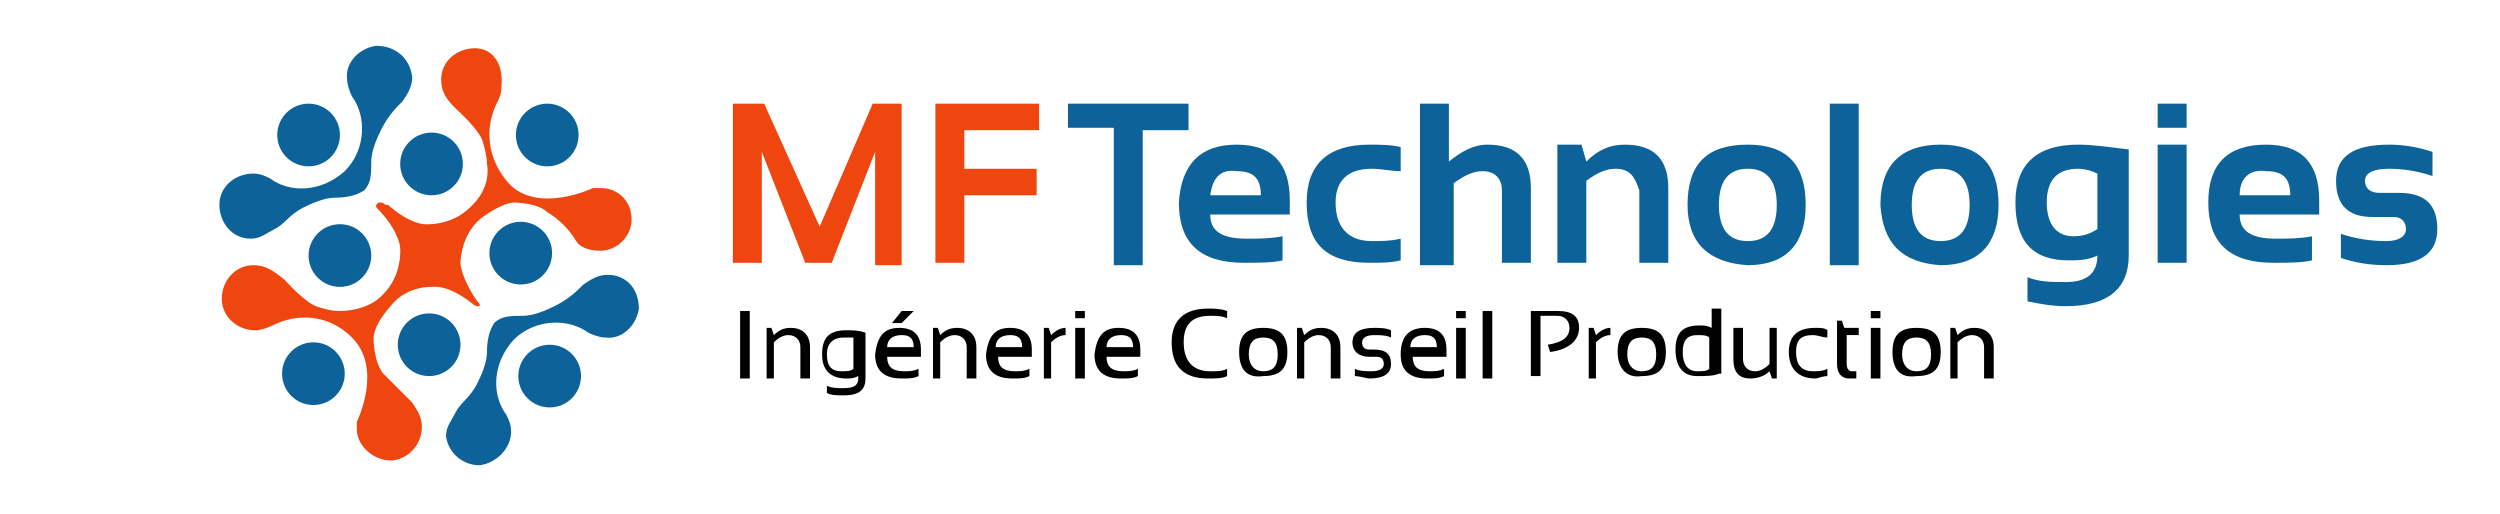 <?xml version="1.0" encoding="utf-8"?>
<!-- Generator: Adobe Illustrator 26.0.1, SVG Export Plug-In . SVG Version: 6.00 Build 0)  -->
<svg version="1.1" id="Calque_1" xmlns="http://www.w3.org/2000/svg" xmlns:xlink="http://www.w3.org/1999/xlink" x="0px" y="0px"
	 viewBox="0 0 103.7 21.3" style="enable-background:new 0 0 103.7 21.3;" xml:space="preserve">
<style type="text/css">
	.st0{display:none;}
	.st1{display:inline;}
	.st2{fill:#EF460F;}
	.st3{display:inline;fill:#0C6299;}
	.st4{fill:#0C6299;}
	.st5{display:none;fill:none;stroke:#0C6299;stroke-width:6;stroke-miterlimit:10;}
	.st6{display:none;fill:#FFFFFF;}
</style>
<title>Logo MF CONSULTING symbole</title>
<g id="Calque_7">
	<g id="TEXTE" class="st0">
		<path id="I" class="st1" d="M30.8,12.8v2.4h-0.4v-2.4H30.8z"/>
		<path id="N" class="st1" d="M31.3,15.2v-1.7h0.3l0.1,0.2c0.2-0.1,0.4-0.2,0.6-0.2c0.4,0,0.6,0.2,0.6,0.7v1.1h-0.4v-1.1
			c0-0.2-0.1-0.3-0.3-0.3c-0.2,0-0.4,0.1-0.5,0.2v1.2L31.3,15.2z"/>
		<path id="G" class="st1" d="M35,15.2c0,0.4-0.3,0.6-0.9,0.6c-0.2,0-0.4,0-0.6-0.1v-0.3c0.2,0.1,0.4,0.1,0.6,0.1
			c0.3,0,0.5-0.1,0.5-0.4c-0.1,0.1-0.3,0.1-0.4,0.1c-0.6,0-0.8-0.3-0.8-0.9c0-0.6,0.3-0.9,1-0.9c0.2,0,0.5,0,0.7,0.1V15.2z
			 M34.5,13.9c-0.1,0-0.2,0-0.3,0c-0.3,0-0.5,0.2-0.5,0.5s0.1,0.5,0.4,0.5c0.1,0,0.3,0,0.4-0.1V13.9z"/>
		<path id="E" class="st1" d="M36.8,14.5h-1.1c0,0.2,0.2,0.4,0.6,0.4c0.2,0,0.4,0,0.5-0.1v0.3c-0.2,0-0.4,0.1-0.6,0.1
			c-0.6,0-1-0.3-1-0.9c0-0.6,0.3-0.9,0.9-0.9S37,13.8,36.8,14.5z M35.7,14.2h0.7c0-0.2-0.1-0.4-0.3-0.4
			C35.9,13.8,35.7,13.9,35.7,14.2L35.7,14.2z M36.4,12.7V13l-0.7,0.2v-0.3L36.4,12.7z"/>
		<path id="N_1_" class="st1" d="M37.2,15.2v-1.7h0.3l0.1,0.2c0.2-0.1,0.4-0.2,0.6-0.2c0.4,0,0.6,0.2,0.6,0.7v1.1h-0.4v-1.1
			c0-0.2-0.1-0.3-0.3-0.3c-0.2,0-0.3,0.1-0.5,0.2v1.2H37.2z"/>
		<path id="I_1_" class="st1" d="M39.7,12.8v0.3h-0.4v-0.3H39.7z M39.7,13.5v1.7h-0.4v-1.7L39.7,13.5z"/>
		<path id="E_1_" class="st1" d="M41.6,14.5h-1.1c0,0.2,0.2,0.4,0.6,0.4c0.2,0,0.4,0,0.5-0.1v0.3c-0.2,0-0.4,0.1-0.6,0.1
			c-0.6,0-1-0.3-1-0.9c0-0.6,0.3-0.9,0.9-0.9C41.4,13.5,41.7,13.8,41.6,14.5z M40.4,14.2h0.7c0-0.2-0.1-0.4-0.3-0.4
			C40.6,13.8,40.4,13.9,40.4,14.2z"/>
		<path id="R" class="st1" d="M41.9,15.2v-1.7h0.3l0.1,0.2c0.1-0.1,0.3-0.2,0.5-0.2v0.4c-0.2,0-0.3,0.1-0.4,0.2v1.2H41.9z"/>
		<path id="I_2_" class="st1" d="M43.5,12.8v0.3H43v-0.3H43.5z M43.5,13.5v1.7H43v-1.7L43.5,13.5z"/>
		<path id="E_2_" class="st1" d="M45.4,14.5h-1.1c0,0.2,0.2,0.4,0.6,0.4c0.2,0,0.4,0,0.5-0.1v0.3c-0.2,0-0.4,0.1-0.6,0.1
			c-0.6,0-1-0.3-1-0.9c0-0.6,0.3-0.9,0.9-0.9C45.2,13.5,45.5,13.8,45.4,14.5z M44.2,14.2H45c0-0.3-0.1-0.4-0.3-0.4
			C44.4,13.8,44.2,13.9,44.2,14.2L44.2,14.2z"/>
		<path id="C" class="st1" d="M48.2,15.1c-0.2,0.1-0.5,0.1-0.7,0.1c-0.9,0-1.3-0.4-1.3-1.2c0-0.8,0.4-1.2,1.3-1.2
			c0.2,0,0.5,0,0.7,0.1v0.4c-0.2-0.1-0.4-0.1-0.7-0.1c-0.6,0-0.9,0.3-0.9,0.8c0,0.6,0.3,0.9,0.9,0.9c0.2,0,0.5,0,0.7-0.1V15.1z"/>
		<path id="O" class="st1" d="M48.5,14.3c0-0.6,0.3-0.9,0.9-0.9c0.6,0,0.9,0.3,0.9,0.9c0,0.6-0.3,0.9-0.9,0.9
			C48.8,15.2,48.5,14.9,48.5,14.3z M49.4,14.9c0.3,0,0.4-0.2,0.4-0.5c0-0.4-0.1-0.5-0.4-0.5s-0.4,0.2-0.4,0.5
			C48.9,14.7,49.1,14.9,49.4,14.9L49.4,14.9z"/>
		<path id="N_2_" class="st1" d="M50.6,15.2v-1.7h0.3l0.1,0.2c0.2-0.1,0.4-0.2,0.6-0.2c0.4,0,0.6,0.2,0.6,0.7v1.1h-0.4v-1.1
			c0-0.2-0.1-0.3-0.3-0.3c-0.2,0-0.3,0.1-0.5,0.2v1.2H50.6z"/>
		<path id="S" class="st1" d="M52.6,15.1v-0.4c0.2,0.1,0.4,0.1,0.7,0.1c0.2,0,0.3-0.1,0.3-0.2s-0.1-0.2-0.2-0.2h-0.3
			c-0.4,0-0.5-0.2-0.5-0.5c0-0.4,0.3-0.6,0.8-0.6c0.2,0,0.4,0,0.6,0.1v0.4c-0.2-0.1-0.4-0.1-0.6-0.1c-0.2,0-0.4,0.1-0.4,0.2
			s0.1,0.2,0.2,0.2h0.3c0.4,0,0.6,0.2,0.6,0.5c0,0.4-0.2,0.5-0.7,0.5C53.1,15.2,52.8,15.2,52.6,15.1z"/>
		<path id="E_3_" class="st1" d="M55.8,14.5h-1.1c0,0.2,0.2,0.4,0.6,0.4c0.2,0,0.4,0,0.5-0.1v0.3c-0.2,0-0.4,0.1-0.6,0.1
			c-0.6,0-0.9-0.3-0.9-0.9c0-0.6,0.3-0.9,0.9-0.9S55.9,13.8,55.8,14.5z M54.7,14.2h0.7c0-0.3-0.1-0.4-0.3-0.4
			C54.8,13.8,54.7,13.9,54.7,14.2z"/>
		<path id="I_3_" class="st1" d="M56.6,12.8v0.3h-0.4v-0.3H56.6z M56.6,13.5v1.7h-0.4v-1.7L56.6,13.5z"/>
		<path id="L" class="st1" d="M57.4,12.8v2.4H57v-2.4H57.4z"/>
		<path id="P" class="st1" d="M58.5,15.2v-2.4h1.1c0.5,0,0.7,0.2,0.7,0.6c0,0.5-0.3,0.8-1,0.9l-0.1-0.4c0.4-0.1,0.6-0.2,0.6-0.5
			c0-0.2-0.1-0.2-0.2-0.2h-0.6v2L58.5,15.2z"/>
		<path id="R_1_" class="st1" d="M60.5,15.2v-1.7h0.3l0.1,0.2c0.1-0.1,0.3-0.2,0.5-0.2v0.4c-0.2,0-0.3,0.1-0.4,0.2v1.2H60.5z"/>
		<path id="O_1_" class="st1" d="M61.5,14.3c0-0.6,0.3-0.9,0.9-0.9c0.6,0,0.9,0.3,0.9,0.9c0,0.6-0.3,0.9-0.9,0.9
			C61.8,15.2,61.5,14.9,61.5,14.3z M62.4,14.9c0.3,0,0.4-0.2,0.4-0.5c0-0.4-0.1-0.5-0.4-0.5S62,14,62,14.3
			C62,14.7,62.1,14.9,62.4,14.9z"/>
		<path id="D" class="st1" d="M65.2,15.1c-0.3,0.1-0.5,0.1-0.8,0.1c-0.6,0-0.9-0.3-0.9-0.9c0-0.6,0.3-0.8,0.8-0.8
			c0.1,0,0.3,0,0.4,0.1v-0.7h0.4V15.1z M64.8,13.9c-0.1-0.1-0.3-0.1-0.4-0.1c-0.3,0-0.4,0.2-0.4,0.5c0,0.4,0.1,0.5,0.4,0.5
			c0.1,0,0.3,0,0.4-0.1V13.9z"/>
		<path id="U" class="st1" d="M67.3,13.5v1.7h-0.3L66.9,15c-0.2,0.1-0.4,0.2-0.6,0.2c-0.4,0-0.6-0.2-0.6-0.7v-1.1h0.4v1.1
			c0,0.2,0.1,0.3,0.3,0.3c0.2,0,0.3-0.1,0.5-0.2v-1.2L67.3,13.5z"/>
		<path id="C_1_" class="st1" d="M69,15.2c-0.2,0-0.3,0.1-0.5,0.1c-0.6,0-1-0.3-1-0.9c0-0.6,0.3-0.8,1-0.8c0.2,0,0.3,0,0.5,0.1v0.3
			c-0.1,0-0.3-0.1-0.5,0c-0.4,0-0.6,0.2-0.6,0.5c0,0.4,0.2,0.6,0.6,0.6c0.2,0,0.3,0,0.5-0.1V15.2z"/>
		<path id="T" class="st1" d="M69.3,13.2h0.3l0.1,0.3h0.4v0.4h-0.4v0.8c0,0.2,0.1,0.2,0.2,0.2h0.1v0.3h-0.4c-0.3,0-0.4-0.2-0.4-0.5
			L69.3,13.2z"/>
		<path id="I_4_" class="st1" d="M70.9,12.8v0.3h-0.4v-0.3H70.9z M70.9,13.5v1.7h-0.4v-1.7L70.9,13.5z"/>
		<path id="O_2_" class="st1" d="M71.2,14.3c0-0.6,0.3-0.9,0.9-0.9c0.6,0,0.9,0.3,0.9,0.9c0,0.6-0.3,0.9-0.9,0.9
			S71.2,14.9,71.2,14.3z M72.1,14.9c0.3,0,0.4-0.2,0.4-0.5c0-0.4-0.1-0.5-0.4-0.5c-0.3,0-0.4,0.2-0.4,0.5
			C71.6,14.7,71.8,14.9,72.1,14.9z"/>
		<path id="N_3_" class="st1" d="M73.3,15.2v-1.7h0.3l0.1,0.2c0.2-0.1,0.4-0.2,0.6-0.2c0.4,0,0.6,0.2,0.6,0.7v1.1h-0.4v-1.1
			c0-0.2-0.1-0.3-0.3-0.3c-0.2,0-0.3,0.1-0.5,0.2v1.2H73.3z"/>
	</g>
	<path class="st2" d="M30.4,10.9V4.3h1.3l2.3,5.1l2.2-5.1h1.2v6.7h-1.1V6.3l-1.8,4.6h-1.1l-1.8-4.6v4.6H30.4z"/>
	<path class="st2" d="M43.1,4.3v1.1H40V7h3v1.1h-3v2.8h-1.2V4.3L43.1,4.3z"/>
	<g id="Consulting" class="st0">
		<path class="st3" d="M49.8,10.6c-0.6,0.2-1.3,0.3-2,0.3c-2.4,0-3.6-1.2-3.6-3.5c0-2.2,1.2-3.3,3.6-3.3c0.7,0,1.3,0.1,2,0.3v1.1
			c-0.6-0.3-1.2-0.4-1.9-0.4c-1.6,0-2.4,0.7-2.4,2.2c0,1.6,0.8,2.4,2.4,2.4c0.6,0,1.3-0.1,1.9-0.4L49.8,10.6z"/>
		<path class="st3" d="M50.5,8.5C50.5,6.8,51.3,6,53,6s2.5,0.8,2.5,2.5c0,1.7-0.8,2.5-2.5,2.5C51.3,11,50.5,10.1,50.5,8.5z M53,10
			c0.8,0,1.2-0.5,1.2-1.5c0-1-0.4-1.5-1.2-1.5c-0.8,0-1.2,0.5-1.2,1.5C51.8,9.5,52.2,10,53,10z"/>
		<path class="st3" d="M56.3,10.9V6h1l0.2,0.6C58,6.2,58.6,6,59.2,6c1.1,0,1.7,0.6,1.7,1.8v3.1h-1.2V7.8c0-0.5-0.3-0.8-0.8-0.8
			c-0.4,0-0.9,0.2-1.3,0.6v3.3H56.3z"/>
		<path class="st3" d="M62.1,10.7v-1C62.7,9.9,63.3,10,64,10c0.5,0,0.8-0.2,0.8-0.5c0-0.3-0.2-0.5-0.5-0.5h-0.9
			c-1,0-1.5-0.5-1.5-1.5c0-1,0.7-1.5,2.2-1.5c0.6,0,1.2,0.1,1.7,0.3v1C65.2,7.1,64.6,7,64,7c-0.7,0-1,0.2-1,0.5
			C63,7.8,63.2,8,63.6,8h0.8C65.4,8,66,8.4,66,9.4c0,1-0.7,1.5-2.1,1.5C63.3,11,62.7,10.9,62.1,10.7z"/>
		<path class="st3" d="M71.4,6v4.9h-1l-0.1-0.6c-0.6,0.4-1.2,0.6-1.8,0.6c-1.1,0-1.7-0.6-1.7-1.8V6h1.2v3.1c0,0.5,0.3,0.8,0.8,0.8
			c0.4,0,0.9-0.2,1.3-0.6V6H71.4z"/>
		<path class="st3" d="M73.8,4.3v6.7h-1.2V4.3L73.8,4.3z"/>
		<path class="st3" d="M75,5.2h0.9L76.1,6h1.1v1h-1v2.2c0,0.5,0.2,0.7,0.6,0.7h0.4v1h-1c-0.8,0-1.2-0.4-1.2-1.3V5.2z"/>
		<path class="st3" d="M79.4,4.3v1h-1.2v-1H79.4z M79.4,6v4.9h-1.2V6H79.4z"/>
		<path class="st3" d="M80.5,10.9V6h1l0.2,0.6C82.3,6.2,82.8,6,83.4,6c1.1,0,1.7,0.6,1.7,1.8v3.1h-1.2V7.8c0-0.5-0.3-0.8-0.8-0.8
			c-0.4,0-0.9,0.2-1.3,0.6v3.3H80.5z"/>
		<path class="st3" d="M90.8,10.9c0,1.2-0.9,1.8-2.6,1.8c-0.5,0-1.1-0.1-1.6-0.2v-1c0.5,0.2,1.1,0.2,1.6,0.2c0.9,0,1.4-0.4,1.4-1.1
			c-0.4,0.2-0.8,0.2-1.2,0.2c-1.5,0-2.3-0.8-2.3-2.4C86.1,6.8,87,6,88.7,6c0.7,0,1.4,0.1,2.1,0.2L90.8,10.9z M89.6,7.1
			c-0.3-0.1-0.6-0.1-1-0.1c-0.9,0-1.3,0.5-1.3,1.4c0,0.9,0.4,1.4,1.1,1.4c0.4,0,0.8-0.1,1.2-0.3L89.6,7.1z"/>
	</g>
	<g id="Technologies">
		<path class="st4" d="M49.3,4.3v1.1h-1.9v5.6h-1.2V5.3h-1.9V4.3H49.3z"/>
		<path class="st4" d="M51.3,6c1.5,0,2.2,0.8,2.2,2.3c0,0.2,0,0.4,0,0.6h-3.3c0,0.7,0.5,1,1.5,1c0.5,0,1,0,1.5-0.1v1
			c-0.4,0.1-1,0.1-1.6,0.1c-1.8,0-2.7-0.8-2.7-2.5C49,6.8,49.8,6,51.3,6z M50.2,8.1h2.1v0c0-0.7-0.3-1-1-1C50.6,7,50.3,7.4,50.2,8.1
			z"/>
		<path class="st4" d="M58.1,10.8c-0.4,0.1-0.8,0.1-1.3,0.1c-1.8,0-2.6-0.8-2.6-2.5c0-1.6,0.9-2.4,2.6-2.4c0.4,0,0.9,0,1.3,0.1v1
			C57.7,7.1,57.3,7,56.9,7c-1,0-1.5,0.5-1.5,1.4c0,1,0.5,1.6,1.5,1.6c0.4,0,0.8,0,1.2-0.1V10.8z"/>
		<path class="st4" d="M58.9,10.9V4.3h1.2v2.4C60.6,6.3,61.1,6,61.7,6c1.2,0,1.8,0.6,1.8,1.8v3.1h-1.2V7.9c0-0.5-0.3-0.8-0.8-0.8
			c-0.4,0-0.8,0.2-1.2,0.5v3.4H58.9z"/>
		<path class="st4" d="M64.6,10.9V6h1l0.2,0.7c0.5-0.5,1-0.7,1.6-0.7c1.2,0,1.8,0.6,1.8,1.8v3.1h-1.2V7.9C67.8,7.3,67.6,7,67,7
			c-0.4,0-0.8,0.2-1.2,0.5v3.4H64.6z"/>
		<path class="st4" d="M70,8.5C70,6.8,70.8,6,72.5,6c1.6,0,2.4,0.8,2.4,2.5c0,1.6-0.8,2.5-2.4,2.5C70.9,10.9,70,10.1,70,8.5z
			 M72.5,10c0.8,0,1.2-0.5,1.2-1.5c0-1-0.4-1.5-1.2-1.5c-0.8,0-1.2,0.5-1.2,1.5C71.3,9.5,71.7,10,72.5,10z"/>
		<path class="st4" d="M77.1,4.3v6.7h-1.2V4.3H77.1z"/>
		<path class="st4" d="M78,8.5C78,6.8,78.9,6,80.5,6c1.6,0,2.4,0.8,2.4,2.5c0,1.6-0.8,2.5-2.4,2.5C78.9,10.9,78.1,10.1,78,8.5z
			 M80.5,10c0.8,0,1.2-0.5,1.2-1.5c0-1-0.4-1.5-1.2-1.5c-0.8,0-1.2,0.5-1.2,1.5C79.3,9.5,79.7,10,80.5,10z"/>
		<path class="st4" d="M88.3,10.6c0,1.4-0.9,2.1-2.6,2.1c-0.6,0-1.1-0.1-1.6-0.2v-1c0.5,0.2,1,0.2,1.6,0.2c0.9,0,1.3-0.4,1.3-1.1
			c-0.4,0.2-0.8,0.2-1.2,0.2c-1.5,0-2.2-0.8-2.2-2.4c0-1.6,0.9-2.4,2.6-2.4c0.6,0,1.3,0.1,2.1,0.2V10.6z M87,7.2
			C86.8,7.1,86.5,7,86.2,7c-0.9,0-1.3,0.5-1.3,1.4c0,0.9,0.4,1.4,1.1,1.4c0.4,0,0.7-0.1,1-0.3V7.2z"/>
		<path class="st4" d="M90.7,4.3v1h-1.2v-1H90.7z M90.7,6v4.9h-1.2V6H90.7z"/>
		<path class="st4" d="M94,6c1.5,0,2.2,0.8,2.2,2.3c0,0.2,0,0.4,0,0.6h-3.3c0,0.7,0.5,1,1.5,1c0.5,0,1,0,1.5-0.1v1
			c-0.4,0.1-1,0.1-1.6,0.1c-1.8,0-2.7-0.8-2.7-2.5C91.6,6.8,92.4,6,94,6z M92.9,8.1H95v0c0-0.7-0.3-1-1-1C93.3,7,92.9,7.4,92.9,8.1z
			"/>
		<path class="st4" d="M97.1,10.7v-1C97.7,9.9,98.3,10,99,10c0.5,0,0.8-0.2,0.8-0.5c0-0.3-0.2-0.5-0.5-0.5h-0.9
			c-1,0-1.5-0.5-1.5-1.5c0-1,0.7-1.5,2.2-1.5c0.6,0,1.2,0.1,1.8,0.3v1C100.3,7.1,99.7,7,99.1,7c-0.7,0-1,0.2-1,0.5
			c0,0.3,0.2,0.5,0.6,0.5h0.8c1.1,0,1.6,0.5,1.6,1.5c0,1-0.7,1.5-2.1,1.5C98.3,11,97.7,10.9,97.1,10.7z"/>
	</g>
	<line class="st5" x1="28.6" y1="1.9" x2="28.6" y2="19.2"/>
</g>
<g id="nouveau_logo">
	<g id="Calque_2_-_copie">
		<circle class="st4" cx="13" cy="15.5" r="1.3"/>
		<path class="st2" d="M19.7,2c-0.7,0-1.4,0.5-1.4,1.3c0,0,0,0,0,0c0,0.5,0.2,0.8,0.6,1.2l0,0c0,0,0.9,0.8,1.1,1.3
			c0.1,0.3,0.2,0.7,0.2,1c0.1,0.6-0.1,1.2-0.6,1.7c0,0-0.1,0.1-0.1,0.1c-0.8,0.8-1.9,0.7-1.9,0.7s-0.6,0-1.5-0.8L16,8.5
			c0,0-0.1-0.1-0.2-0.1c0,0-0.1,0-0.1,0l0,0l0,0c0,0,0,0,0,0l0,0c0,0-0.1,0.1-0.1,0.1c0,0.1,0,0.1,0.1,0.2l0.1,0.1
			c0.8,0.9,0.8,1.5,0.8,1.5s0.1,1.1-0.7,1.9c0,0-0.1,0.1-0.1,0.1c-0.4,0.4-1.1,0.6-1.7,0.6c-0.4,0-0.7-0.1-1-0.2
			c-0.5-0.2-1.3-1.1-1.3-1.1l0,0C11.3,11.2,11,11,10.5,11c-0.7,0-1.3,0.6-1.3,1.4c0,0.7,0.6,1.3,1.4,1.3c0.2,0,0.5-0.1,0.7-0.2l0,0
			c1-0.5,2.3-0.5,3.3,0.5c1.3,1.3,0.2,3.5,0.2,3.5l0,0c0,0.1,0,0.2,0,0.3c0,0.7,0.7,1.3,1.4,1.3c0,0,0,0,0.1,0
			c0.7-0.1,1.2-0.7,1.2-1.4c0-0.4-0.2-0.7-0.4-1c-0.4-0.4-0.8-0.8-1.2-1.2c-0.4-0.5-0.4-1.4-0.4-1.4s-0.1-0.5,0.7-1.4
			c0.7-0.9,1.8-0.8,1.8-0.8s0.6-0.1,1.6,0.7l0,0c0,0,0.1,0.1,0.2,0.1c0,0,0.1,0,0.1,0l0,0c0,0,0,0,0,0l0,0c0,0,0,0,0,0c0,0,0,0,0,0
			l0,0c0,0,0,0,0,0c0,0,0,0,0,0c0,0,0,0,0,0l0,0c0,0,0,0,0,0c0-0.1,0-0.1-0.1-0.2l0,0c-0.7-1-0.7-1.6-0.7-1.6s0-1.1,0.8-1.8
			c0.9-0.7,1.4-0.7,1.4-0.7s1,0,1.4,0.4c0.5,0.3,0.9,0.7,1.2,1.2c0.2,0.3,0.6,0.4,1,0.4c0.7,0,1.3-0.6,1.3-1.3
			c0-0.7-0.5-1.3-1.3-1.3c-0.1,0-0.2,0-0.3,0l0,0c0,0-2.3,1.1-3.5-0.2c-0.9-1-1-2.3-0.5-3.3l0,0c0.1-0.2,0.2-0.4,0.2-0.7
			C20.9,2.6,20.4,2,19.7,2z"/>
		<circle class="st4" cx="22.7" cy="5.6" r="1.3"/>
	</g>
	<g id="Calque_6_-_copie">
		<path class="st4" d="M26.5,12.8c-0.1,0.7-0.7,1.3-1.4,1.2c-0.2,0-0.5-0.1-0.7-0.2l0,0c-0.8-0.6-2.2-0.6-3.1,0.3l0,0
			c-0.9,1-0.9,2.3-0.3,3.1l0,0c0.1,0.2,0.2,0.4,0.2,0.7c0,0.7-0.6,1.3-1.3,1.4c-0.7,0-1.3-0.5-1.4-1.2c0-0.4,0.2-0.6,0.4-1
			c0.2-0.4,0.6-0.6,0.9-1.2c0.2-0.4,0.4-0.9,0.4-1.3c0-0.5,0.1-0.9,0.3-1.2l0,0c0.3-0.3,0.7-0.3,1.2-0.3c0.4,0,0.9-0.2,1.3-0.4
			c0.6-0.3,0.9-0.6,1.2-0.9c0.3-0.2,0.6-0.4,1-0.4C26,11.4,26.5,12,26.5,12.8C26.5,12.7,26.5,12.8,26.5,12.8z"/>
		<circle class="st6" cx="22.9" cy="15.7" r="2.4"/>
		<circle class="st4" cx="22.8" cy="15.6" r="1.3"/>
	</g>
	<g id="Calque_2_-_copie_3">
		<path class="st4" d="M15.6,1.9c-0.7,0.1-1.3,0.7-1.2,1.4c0,0.2,0.1,0.5,0.2,0.7l0,0c0.6,0.8,0.6,2.2-0.3,3.1l0,0
			C13.3,8,12,8,11.2,7.4l0,0c-0.2-0.1-0.4-0.2-0.7-0.2c-0.7,0-1.4,0.5-1.4,1.3c0,0.7,0.5,1.4,1.3,1.4c0.4,0,0.6-0.2,1-0.4
			c0.4-0.2,0.6-0.6,1.2-0.9c0.4-0.2,0.9-0.4,1.3-0.4c0.5,0,0.9-0.1,1.2-0.3l0,0c0.3-0.3,0.3-0.7,0.3-1.2c0-0.4,0.2-0.9,0.4-1.3
			c0.3-0.6,0.6-0.9,0.9-1.2c0.2-0.3,0.4-0.6,0.4-1C17,2.4,16.4,1.9,15.6,1.9C15.6,1.9,15.6,1.9,15.6,1.9z"/>
		<circle class="st6" cx="12.7" cy="5.5" r="2.4"/>
		<circle class="st4" cx="12.8" cy="5.6" r="1.3"/>
	</g>
	<circle class="st6" cx="14.1" cy="10.7" r="2.4"/>
	<circle class="st6" cx="17.9" cy="6.9" r="2.4"/>
	<circle class="st6" cx="17.8" cy="14.3" r="2.4"/>
	<circle class="st6" cx="21.5" cy="10.6" r="2.4"/>
	<circle class="st4" cx="14.1" cy="10.6" r="1.3"/>
	<circle class="st4" cx="17.9" cy="6.8" r="1.3"/>
	<circle class="st4" cx="21.6" cy="10.5" r="1.3"/>
	<circle class="st4" cx="17.8" cy="14.3" r="1.3"/>
</g>
<g>
	<path d="M31.1,12.9v2.8h-0.4v-2.8H31.1z"/>
	<path d="M31.8,15.7v-2.1h0.2l0.1,0.3c0.2-0.2,0.4-0.3,0.7-0.3c0.5,0,0.8,0.3,0.8,0.8v1.3h-0.4v-1.3c0-0.3-0.2-0.5-0.5-0.5
		c-0.2,0-0.4,0.1-0.6,0.3v1.5H31.8z"/>
	<path d="M35.9,15.7c0,0.5-0.3,0.7-0.9,0.7c-0.3,0-0.5,0-0.7-0.1V16c0.2,0.1,0.4,0.1,0.7,0.1c0.4,0,0.6-0.1,0.6-0.4v-0.1
		c-0.2,0.1-0.3,0.1-0.5,0.1c-0.6,0-1-0.3-1-1c0-0.7,0.3-1,1-1c0.3,0,0.5,0,0.8,0.1V15.7z M35.5,14c-0.1,0-0.3,0-0.5,0
		c-0.4,0-0.7,0.2-0.7,0.7c0,0.5,0.2,0.7,0.6,0.7c0.2,0,0.4,0,0.5-0.1V14z"/>
	<path d="M37.3,13.6c0.6,0,0.9,0.3,0.9,0.9c0,0.1,0,0.2,0,0.3h-1.4c0,0.4,0.2,0.6,0.7,0.6c0.2,0,0.4,0,0.6-0.1v0.3
		c-0.2,0.1-0.4,0.1-0.7,0.1c-0.7,0-1.1-0.3-1.1-1C36.4,13.9,36.7,13.6,37.3,13.6z M36.8,14.4h1.1c0-0.4-0.2-0.5-0.5-0.5
		C37,13.9,36.8,14.1,36.8,14.4z M37.4,12.9h0.5l-0.5,0.5H37L37.4,12.9z"/>
	<path d="M38.7,15.7v-2.1h0.2l0.1,0.3c0.2-0.2,0.4-0.3,0.7-0.3c0.5,0,0.8,0.3,0.8,0.8v1.3h-0.4v-1.3c0-0.3-0.2-0.5-0.5-0.5
		c-0.2,0-0.4,0.1-0.6,0.3v1.5H38.7z"/>
	<path d="M41.9,13.6c0.6,0,0.9,0.3,0.9,0.9c0,0.1,0,0.2,0,0.3h-1.4c0,0.4,0.2,0.6,0.7,0.6c0.2,0,0.4,0,0.6-0.1v0.3
		c-0.2,0.1-0.4,0.1-0.7,0.1c-0.7,0-1.1-0.3-1.1-1C41,13.9,41.3,13.6,41.9,13.6z M41.3,14.4h1.1c0-0.4-0.2-0.5-0.5-0.5
		C41.5,13.9,41.3,14.1,41.3,14.4z"/>
	<path d="M43.3,15.7v-2.1h0.2l0.1,0.3c0.2-0.2,0.4-0.3,0.6-0.3v0.3c-0.2,0-0.4,0.1-0.6,0.3v1.5H43.3z"/>
	<path d="M45,12.9v0.3h-0.4v-0.3H45z M45,13.6v2.1h-0.4v-2.1H45z"/>
	<path d="M46.4,13.6c0.6,0,0.9,0.3,0.9,0.9c0,0.1,0,0.2,0,0.3h-1.4c0,0.4,0.2,0.6,0.7,0.6c0.2,0,0.4,0,0.6-0.1v0.3
		c-0.2,0.1-0.4,0.1-0.7,0.1c-0.7,0-1.1-0.3-1.1-1C45.5,13.9,45.8,13.6,46.4,13.6z M45.9,14.4H47c0-0.4-0.2-0.5-0.5-0.5
		C46.1,13.9,45.9,14.1,45.9,14.4z"/>
	<path d="M50.9,15.6c-0.2,0.1-0.5,0.1-0.8,0.1c-1,0-1.5-0.5-1.5-1.5c0-0.9,0.5-1.4,1.5-1.4c0.3,0,0.5,0,0.8,0.1v0.3
		c-0.2-0.1-0.5-0.1-0.7-0.1c-0.8,0-1.1,0.4-1.1,1.1c0,0.8,0.4,1.2,1.1,1.2c0.3,0,0.5,0,0.7-0.1V15.6z"/>
	<path d="M51.4,14.6c0-0.7,0.3-1,1-1s1,0.3,1,1c0,0.7-0.3,1-1,1C51.7,15.7,51.4,15.3,51.4,14.6z M52.4,15.4c0.4,0,0.6-0.2,0.6-0.7
		c0-0.5-0.2-0.7-0.6-0.7s-0.6,0.2-0.6,0.7C51.8,15.1,52,15.4,52.4,15.4z"/>
	<path d="M53.8,15.7v-2.1h0.2l0.1,0.3c0.2-0.2,0.4-0.3,0.7-0.3c0.5,0,0.8,0.3,0.8,0.8v1.3h-0.4v-1.3c0-0.3-0.2-0.5-0.5-0.5
		c-0.2,0-0.4,0.1-0.6,0.3v1.5H53.8z"/>
	<path d="M56.2,15.6v-0.3c0.2,0.1,0.5,0.1,0.7,0.1c0.3,0,0.5-0.1,0.5-0.3c0-0.2-0.1-0.3-0.3-0.3h-0.3c-0.4,0-0.7-0.2-0.7-0.6
		c0-0.4,0.3-0.6,0.9-0.6c0.2,0,0.5,0,0.7,0.1V14c-0.2-0.1-0.5-0.1-0.7-0.1c-0.3,0-0.5,0.1-0.5,0.3c0,0.2,0.1,0.3,0.3,0.3H57
		c0.5,0,0.7,0.2,0.7,0.6c0,0.4-0.3,0.6-0.9,0.6C56.7,15.7,56.4,15.6,56.2,15.6z"/>
	<path d="M59.1,13.6c0.6,0,0.9,0.3,0.9,0.9c0,0.1,0,0.2,0,0.3h-1.4c0,0.4,0.2,0.6,0.7,0.6c0.2,0,0.4,0,0.6-0.1v0.3
		c-0.2,0.1-0.4,0.1-0.7,0.1c-0.7,0-1.1-0.3-1.1-1C58.1,13.9,58.5,13.6,59.1,13.6z M58.5,14.4h1.1c0-0.4-0.2-0.5-0.5-0.5
		C58.7,13.9,58.5,14.1,58.5,14.4z"/>
	<path d="M60.8,12.9v0.3h-0.4v-0.3H60.8z M60.8,13.6v2.1h-0.4v-2.1H60.8z"/>
	<path d="M61.9,12.9v2.8h-0.4v-2.8H61.9z"/>
	<path d="M63.5,15.7v-2.8h1.1c0.6,0,0.9,0.2,0.9,0.7c0,0.5-0.4,0.9-1.2,1l-0.1-0.3c0.6-0.1,0.9-0.3,0.9-0.7c0-0.3-0.2-0.5-0.5-0.5
		h-0.7v2.5H63.5z"/>
	<path d="M65.9,15.7v-2.1h0.2l0.1,0.3c0.2-0.2,0.4-0.3,0.6-0.3v0.3c-0.2,0-0.4,0.1-0.6,0.3v1.5H65.9z"/>
	<path d="M67.1,14.6c0-0.7,0.3-1,1-1s1,0.3,1,1c0,0.7-0.3,1-1,1C67.5,15.7,67.1,15.3,67.1,14.6z M68.1,15.4c0.4,0,0.6-0.2,0.6-0.7
		c0-0.5-0.2-0.7-0.6-0.7s-0.6,0.2-0.6,0.7C67.5,15.1,67.7,15.4,68.1,15.4z"/>
	<path d="M71.3,15.5c-0.2,0.1-0.6,0.1-0.9,0.1c-0.6,0-0.9-0.4-0.9-1.1c0-0.7,0.3-1,1-1c0.2,0,0.3,0,0.5,0.1v-0.8h0.4V15.5z M70.9,14
		c-0.1-0.1-0.3-0.1-0.5-0.1c-0.4,0-0.6,0.2-0.6,0.7c0,0.5,0.2,0.8,0.6,0.8c0.2,0,0.4,0,0.5-0.1V14z"/>
	<path d="M73.7,13.6v2.1h-0.2l-0.1-0.3c-0.2,0.2-0.5,0.3-0.8,0.3c-0.5,0-0.7-0.3-0.7-0.8v-1.3h0.4v1.3c0,0.3,0.2,0.5,0.5,0.5
		c0.2,0,0.4-0.1,0.6-0.3v-1.5H73.7z"/>
	<path d="M75.8,15.6c-0.2,0-0.4,0.1-0.5,0.1c-0.7,0-1.1-0.4-1.1-1.1c0-0.7,0.4-1,1.1-1c0.2,0,0.4,0,0.5,0.1V14
		c-0.2,0-0.4-0.1-0.6-0.1c-0.5,0-0.7,0.2-0.7,0.7c0,0.5,0.2,0.8,0.7,0.8c0.2,0,0.4,0,0.6-0.1V15.6z"/>
	<path d="M76.2,13.3h0.2l0.1,0.3h0.6v0.3h-0.5v1.2c0,0.2,0.1,0.3,0.2,0.3h0.2v0.3h-0.3c-0.3,0-0.5-0.2-0.5-0.6V13.3z"/>
	<path d="M78,12.9v0.3h-0.4v-0.3H78z M78,13.6v2.1h-0.4v-2.1H78z"/>
	<path d="M78.5,14.6c0-0.7,0.3-1,1-1s1,0.3,1,1c0,0.7-0.3,1-1,1C78.8,15.7,78.5,15.3,78.5,14.6z M79.5,15.4c0.4,0,0.6-0.2,0.6-0.7
		c0-0.5-0.2-0.7-0.6-0.7s-0.6,0.2-0.6,0.7C78.9,15.1,79.1,15.4,79.5,15.4z"/>
	<path d="M80.9,15.7v-2.1h0.2l0.1,0.3c0.2-0.2,0.4-0.3,0.7-0.3c0.5,0,0.8,0.3,0.8,0.8v1.3h-0.4v-1.3c0-0.3-0.2-0.5-0.5-0.5
		c-0.2,0-0.4,0.1-0.6,0.3v1.5H80.9z"/>
</g>
</svg>
